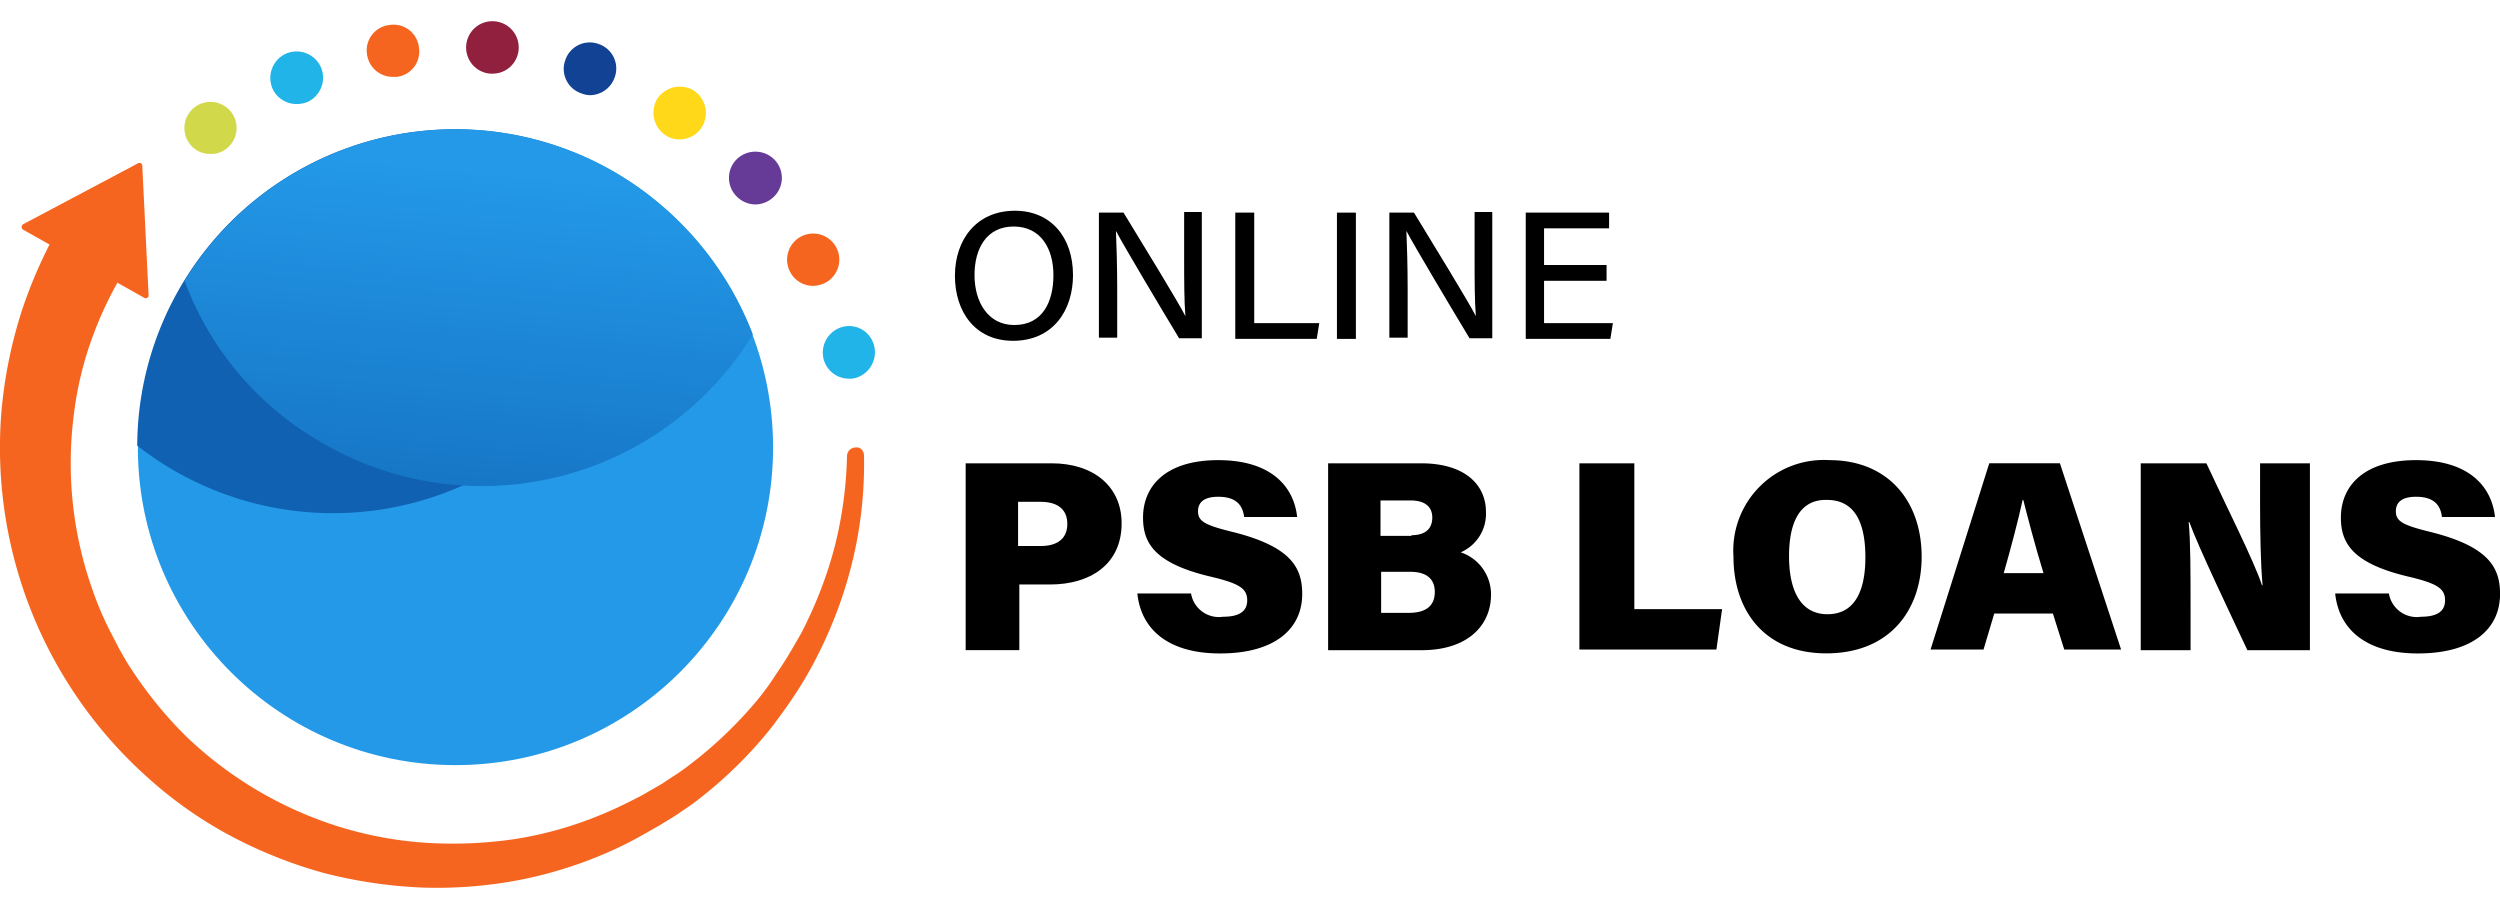 <svg xmlns="http://www.w3.org/2000/svg" xmlns:xlink="http://www.w3.org/1999/xlink" width="143" height="52" viewBox="0 0 143 52"><defs><style>.a{fill:#c6c6c6;}.b{clip-path:url(#a);}.c{fill:#2399e8;}.d{fill:url(#b);}.e{fill:url(#c);}.f{fill:#21b4e9;}.g{fill:#f6651f;}.h{fill:#653b97;}.i{fill:#d1d94a;}.j{fill:#fed819;}.k{fill:#114293;}.l{fill:#911f3e;}</style><clipPath id="a"><rect class="a" width="143" height="52"/></clipPath><linearGradient id="b" x1="22.845" y1="150.767" x2="22.927" y2="150.101" gradientUnits="objectBoundingBox"><stop offset="0" stop-color="#2399e8"/><stop offset="0.084" stop-color="#2194e3"/><stop offset="1" stop-color="#1061b2"/></linearGradient><linearGradient id="c" x1="0.558" y1="0.121" x2="0.341" y2="1.526" xlink:href="#b"/></defs><g class="b"><g transform="translate(0 1.213)"><g transform="translate(54.622 10.841)"><path d="M63.349,15.025c0,1.986-1.12,3.756-3.431,3.756-2.167,0-3.323-1.661-3.323-3.72s1.228-3.72,3.431-3.72C62.085,11.341,63.349,12.858,63.349,15.025Zm-5.634,0c0,1.517.758,2.853,2.275,2.853,1.625,0,2.239-1.336,2.239-2.853s-.722-2.781-2.275-2.781S57.715,13.508,57.715,15.025Z" transform="translate(-56.595 -11.341)"/><path d="M64.83,18.673V11.449h1.409c1.011,1.661,3.142,5.129,3.539,5.923h0c-.072-.9-.072-2.059-.072-3.251V11.413h1.011v7.223h-1.3c-.939-1.553-3.178-5.309-3.612-6.14h0c.036.795.072,2.059.072,3.359V18.6H64.83Z" transform="translate(-56.595 -11.341)"/><path d="M72.631,11.449h1.084v6.32h3.72l-.144.9H72.631V11.449Z" transform="translate(-56.595 -11.341)"/><path d="M79.53,11.449v7.223H78.446V11.449Z" transform="translate(-56.595 -11.341)"/><path d="M81.444,18.673V11.449h1.409c1.011,1.661,3.142,5.129,3.539,5.923h0c-.072-.9-.072-2.059-.072-3.251V11.413h1.011v7.223h-1.3c-.939-1.553-3.178-5.309-3.612-6.14h0c.036.795.072,2.059.072,3.359V18.6H81.444Z" transform="translate(-56.595 -11.341)"/><path d="M93.868,15.35H90.293v2.42h3.937l-.144.9h-4.84V11.449h4.767v.9h-3.72v2.095h3.576v.9Z" transform="translate(-56.595 -11.341)"/><g transform="translate(0.578 14.266)"><path d="M57.173,25.788h4.948c2.42,0,4.009,1.336,4.009,3.431,0,2.384-1.842,3.5-4.081,3.5h-1.77v3.756h-3.07V25.788Zm3.07,4.731h1.264c.867,0,1.517-.361,1.517-1.264s-.65-1.264-1.517-1.264h-1.3v2.528Z" transform="translate(-57.173 -25.607)"/><path d="M70.1,33.228a1.616,1.616,0,0,0,1.842,1.336c.939,0,1.372-.325,1.372-.939,0-.686-.47-.975-2.167-1.372-3.142-.758-3.792-1.914-3.792-3.359,0-1.806,1.3-3.287,4.3-3.287,3.07,0,4.334,1.553,4.515,3.251H73.137c-.072-.578-.361-1.156-1.481-1.156-.722,0-1.156.253-1.156.831s.4.795,2.023,1.192c3.287.831,3.937,2.023,3.937,3.539,0,1.986-1.553,3.4-4.7,3.4-2.962,0-4.515-1.372-4.731-3.431H70.1Z" transform="translate(-57.173 -25.607)"/><path d="M77.941,25.788H83.25c2.564,0,3.72,1.264,3.72,2.781a2.4,2.4,0,0,1-1.445,2.311,2.532,2.532,0,0,1,1.734,2.42c0,1.734-1.3,3.178-3.973,3.178H77.941ZM82.708,29.9c.867,0,1.192-.433,1.192-1.011,0-.65-.47-.975-1.228-.975H80.938v2.023h1.77Zm-1.734,4.442h1.589c1.011,0,1.481-.433,1.481-1.192,0-.686-.4-1.156-1.409-1.156H80.974Z" transform="translate(-57.173 -25.607)"/><path d="M92.315,25.788h3.142v8.343h5.02l-.325,2.311H92.315Z" transform="translate(-57.173 -25.607)"/><path d="M111.891,31.133c0,3.034-1.806,5.526-5.454,5.526-3.576,0-5.309-2.492-5.309-5.526a5.181,5.181,0,0,1,5.49-5.526C109.94,25.607,111.891,27.918,111.891,31.133Zm-7.585-.036c0,1.95.65,3.323,2.2,3.323,1.625,0,2.167-1.445,2.167-3.251,0-1.95-.578-3.287-2.2-3.287C104.956,27.846,104.306,29.11,104.306,31.1Z" transform="translate(-57.173 -25.607)"/><path d="M116.044,34.383l-.614,2.059H112.4l3.359-10.655H119.8l3.5,10.655h-3.251l-.65-2.059Zm2.817-2.311c-.506-1.661-.9-3.178-1.156-4.19h-.036c-.253,1.156-.65,2.673-1.084,4.19Z" transform="translate(-57.173 -25.607)"/><path d="M124.423,36.478V25.788h3.756c1.12,2.42,2.745,5.634,3.178,6.971h.036c-.108-1.12-.144-3-.144-4.7V25.788H134.1V36.478h-3.576c-.9-1.914-2.817-5.923-3.323-7.332h-.036c.108,1.011.108,3.07.108,4.948v2.384h-2.853Z" transform="translate(-57.173 -25.607)"/><path d="M138.617,33.228a1.616,1.616,0,0,0,1.842,1.336c.939,0,1.372-.325,1.372-.939,0-.686-.47-.975-2.167-1.372-3.142-.758-3.792-1.914-3.792-3.359,0-1.806,1.3-3.287,4.3-3.287,3.07,0,4.334,1.553,4.515,3.251h-3.034c-.072-.578-.361-1.156-1.481-1.156-.722,0-1.156.253-1.156.831s.4.795,2.023,1.192c3.287.831,3.937,2.023,3.937,3.539,0,1.986-1.553,3.4-4.7,3.4-2.962,0-4.515-1.372-4.731-3.431h3.07Z" transform="translate(-57.173 -25.607)"/></g></g><g transform="translate(7.85 6.174)"><circle class="c" cx="18.167" cy="18.167" r="18.167" transform="translate(0.036 0.044)"/><path class="d" d="M9.824,24.776a18.163,18.163,0,0,1,29.363-14.23A18.163,18.163,0,0,1,9.824,24.776Z" transform="translate(-9.824 -6.674)"/><path class="e" d="M12.533,15.35A18.167,18.167,0,0,1,37.453,9.318a18.361,18.361,0,0,1,7.585,9.1,18.167,18.167,0,0,1-24.921,6.032A17.711,17.711,0,0,1,12.533,15.35Z" transform="translate(-9.824 -6.674)"/></g><g transform="translate(10.544)"><path class="f" d="M49.083,19.828a1.525,1.525,0,0,1,1.084-1.842h0a1.471,1.471,0,0,1,1.806,1.084h0a1.525,1.525,0,0,1-1.084,1.842h0a1.229,1.229,0,0,1-.361.036h0A1.5,1.5,0,0,1,49.083,19.828Z" transform="translate(-12.517 -0.5)"/><path class="g" d="M47.169,14.844a1.5,1.5,0,0,1,.614-2.023h0a1.5,1.5,0,0,1,2.023.614h0a1.5,1.5,0,0,1-.614,2.023h0a1.644,1.644,0,0,1-.722.181h0A1.479,1.479,0,0,1,47.169,14.844Z" transform="translate(-12.517 -0.5)"/><path class="h" d="M44.063,10.474a1.5,1.5,0,0,1,.108-2.131h0a1.529,1.529,0,0,1,2.131.108h0a1.5,1.5,0,0,1-.108,2.131h0a1.552,1.552,0,0,1-1.011.4h0A1.539,1.539,0,0,1,44.063,10.474Z" transform="translate(-12.517 -0.5)"/><path class="i" d="M12.822,7.512a1.5,1.5,0,0,1,.289-2.095h0a1.5,1.5,0,0,1,2.095.289h0A1.5,1.5,0,0,1,14.916,7.8h0a1.354,1.354,0,0,1-.9.289h0A1.422,1.422,0,0,1,12.822,7.512Z" transform="translate(-12.517 -0.5)"/><path class="j" d="M40.018,7.007h0a1.551,1.551,0,0,1-.433-2.095h0a1.551,1.551,0,0,1,2.095-.433h0a1.551,1.551,0,0,1,.433,2.095h0a1.515,1.515,0,0,1-1.264.686h0A1.405,1.405,0,0,1,40.018,7.007Z" transform="translate(-12.517 -0.5)"/><path class="f" d="M17.553,4.334a1.526,1.526,0,0,1,.795-1.986h0a1.526,1.526,0,0,1,1.986.795h0a1.526,1.526,0,0,1-.795,1.986h0a1.636,1.636,0,0,1-.578.108h0A1.5,1.5,0,0,1,17.553,4.334Z" transform="translate(-12.517 -0.5)"/><path class="k" d="M35.214,4.623h0a1.473,1.473,0,0,1-.9-1.914h0a1.473,1.473,0,0,1,1.914-.9h0a1.473,1.473,0,0,1,.9,1.914h0A1.509,1.509,0,0,1,35.72,4.731h0A1.418,1.418,0,0,1,35.214,4.623Z" transform="translate(-12.517 -0.5)"/><path class="g" d="M22.97,2.42a1.458,1.458,0,0,1,1.264-1.7h0a1.458,1.458,0,0,1,1.7,1.264h0a1.458,1.458,0,0,1-1.264,1.7h-.217A1.483,1.483,0,0,1,22.97,2.42Z" transform="translate(-12.517 -0.5)"/><path class="l" d="M30.013,3.5h0a1.5,1.5,0,0,1-1.372-1.625h0A1.5,1.5,0,0,1,30.266.506h0a1.5,1.5,0,0,1,1.372,1.625h0A1.492,1.492,0,0,1,30.158,3.5h-.144Z" transform="translate(-12.517 -0.5)"/></g><g transform="translate(0 8.104)"><path class="g" d="M51.395,25.354a23.712,23.712,0,0,1-.542,5.526,24.58,24.58,0,0,1-1.806,5.273,23.2,23.2,0,0,1-1.336,2.456c-.506.795-1.047,1.553-1.625,2.311a24.546,24.546,0,0,1-4.009,3.973,13.405,13.405,0,0,1-1.156.831c-.4.289-.795.506-1.192.758-.831.47-1.625.939-2.492,1.336a24.092,24.092,0,0,1-5.381,1.77,25.064,25.064,0,0,1-5.67.47,27.2,27.2,0,0,1-5.67-.831A26.2,26.2,0,0,1,15.169,47.1a23.774,23.774,0,0,1-4.731-3.323A25.3,25.3,0,0,1,2.059,22.79a26.4,26.4,0,0,1,1.192-5.815,26.946,26.946,0,0,1,2.492-5.381,2.267,2.267,0,1,1,3.9,2.311c0,.036-.036.036-.036.072l-.036.036a21.7,21.7,0,0,0-2.239,4.37,19.845,19.845,0,0,0-1.156,4.8A21.656,21.656,0,0,0,7.26,33.011a18.446,18.446,0,0,0,.975,2.311c.181.361.4.758.578,1.12.217.361.4.722.65,1.084a23.452,23.452,0,0,0,3.178,3.9,22.216,22.216,0,0,0,8.668,5.129,21.609,21.609,0,0,0,5.02.939,24.408,24.408,0,0,0,5.129-.217,21.5,21.5,0,0,0,4.948-1.409c.795-.325,1.589-.722,2.348-1.12.361-.217.758-.433,1.12-.65.361-.253.722-.47,1.084-.722a23.7,23.7,0,0,0,3.865-3.5,15.208,15.208,0,0,0,1.589-2.095c.506-.722.939-1.481,1.372-2.239A23.889,23.889,0,0,0,49.7,30.627a23.167,23.167,0,0,0,.722-5.237h0a.5.5,0,0,1,.542-.506C51.178,24.849,51.395,25.065,51.395,25.354Z" transform="translate(-1.974 -8.604)"/><path class="g" d="M3.323,12.1,9.86,8.632a.162.162,0,0,1,.253.144l.361,7.4a.162.162,0,0,1-.253.144l-6.934-3.9A.189.189,0,0,1,3.323,12.1Z" transform="translate(-1.974 -8.604)"/></g></g></g></svg>